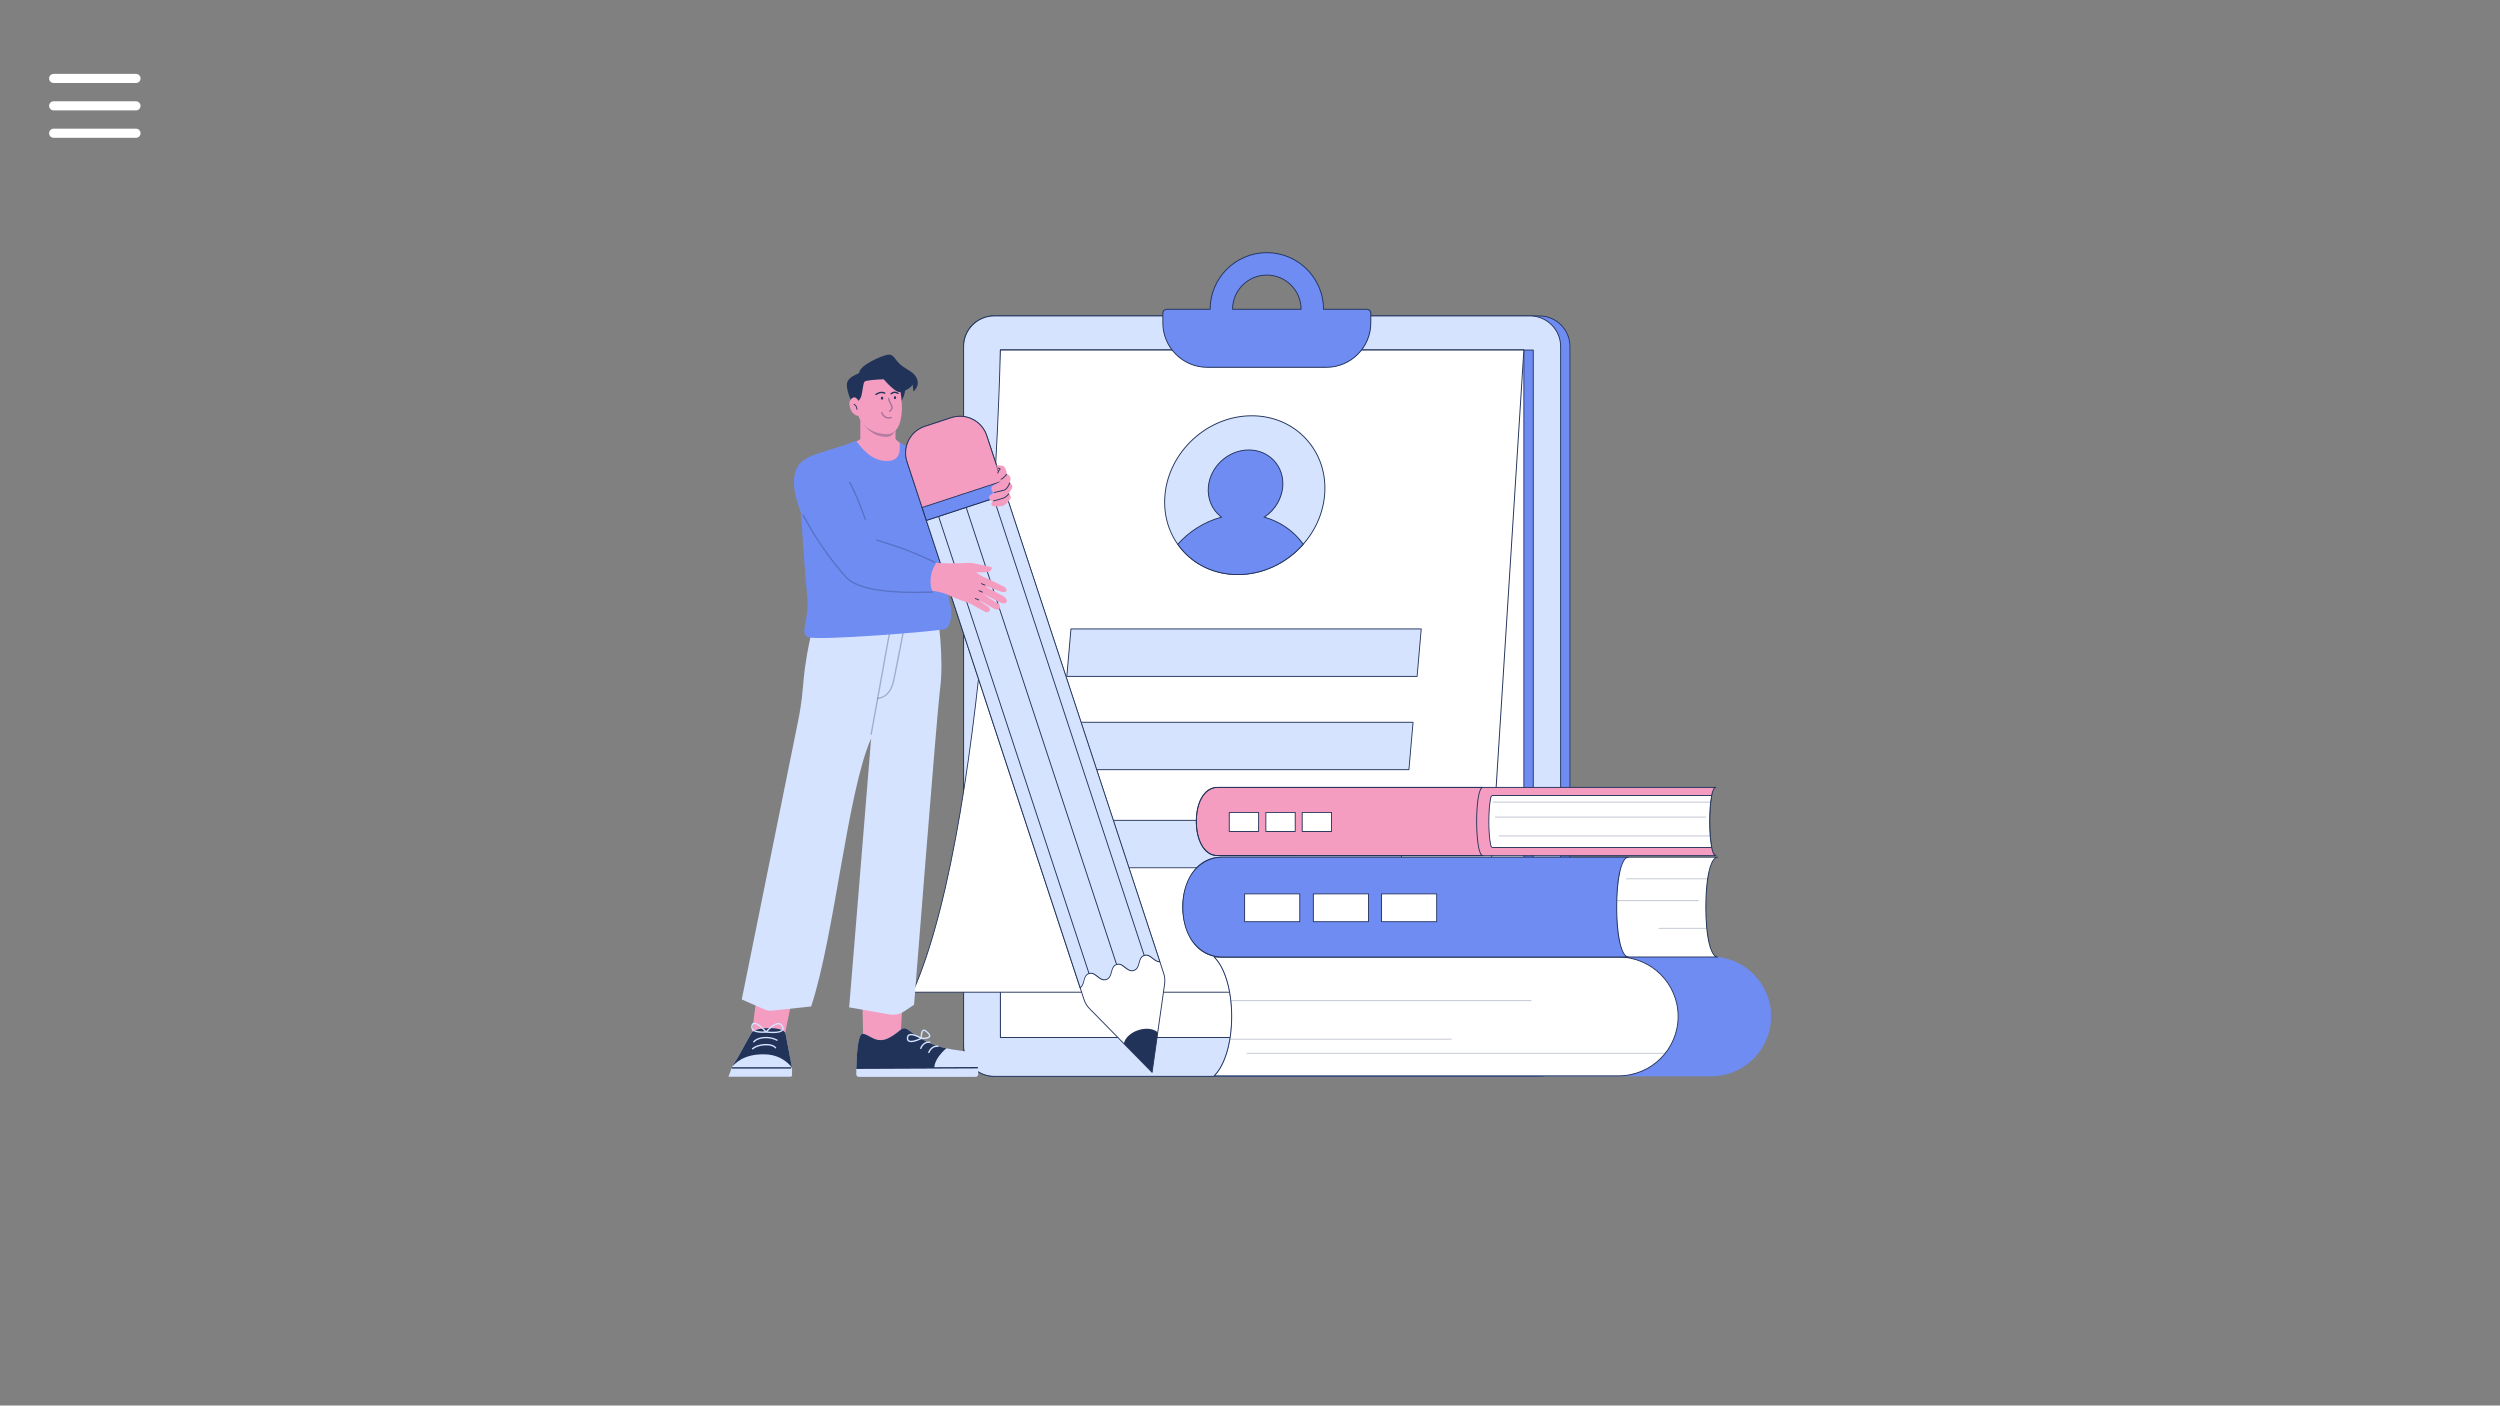 <svg xmlns="http://www.w3.org/2000/svg" xmlns:xlink="http://www.w3.org/1999/xlink" width="1366" zoomAndPan="magnify" viewBox="0 0 1024.5 576" height="768" preserveAspectRatio="xMidYMid meet" version="1.0"><rect x="0" y="0" width="1024.5" height="576" fill="#808080" stroke="none"/><defs><clipPath id="c1cce31ab5"><path d="M 20 30.215 L 57.441 30.215 L 57.441 56.453 L 20 56.453 Z M 20 30.215 " clip-rule="nonzero"/></clipPath><clipPath id="1c04a25e51"><path d="M 394 129 L 644 129 L 644 441.34 L 394 441.34 Z M 394 129 " clip-rule="nonzero"/></clipPath><clipPath id="bd96970eff"><path d="M 394 129 L 640 129 L 640 441.34 L 394 441.34 Z M 394 129 " clip-rule="nonzero"/></clipPath><clipPath id="06b5c57bef"><path d="M 476 103.254 L 562 103.254 L 562 151 L 476 151 Z M 476 103.254 " clip-rule="nonzero"/></clipPath><clipPath id="93e67e699c"><path d="M 350 421 L 401 421 L 401 441.34 L 350 441.34 Z M 350 421 " clip-rule="nonzero"/></clipPath><clipPath id="8356ee80fe"><path d="M 298.527 421 L 325 421 L 325 441.34 L 298.527 441.34 Z M 298.527 421 " clip-rule="nonzero"/></clipPath><clipPath id="c67c65f96f"><path d="M 405 190 L 415 190 L 415 208 L 405 208 Z M 405 190 " clip-rule="nonzero"/></clipPath><clipPath id="6c27d7e216"><path d="M 400.031 194.797 L 410.746 189.254 L 418.227 203.66 L 407.508 209.203 Z M 400.031 194.797 " clip-rule="nonzero"/></clipPath><clipPath id="92537973b6"><path d="M 406 202 L 414 202 L 414 206 L 406 206 Z M 406 202 " clip-rule="nonzero"/></clipPath><clipPath id="c5f7576128"><path d="M 400.031 194.797 L 410.746 189.254 L 418.227 203.66 L 407.508 209.203 Z M 400.031 194.797 " clip-rule="nonzero"/></clipPath><clipPath id="fd69ed6d33"><path d="M 407 197 L 414 197 L 414 203 L 407 203 Z M 407 197 " clip-rule="nonzero"/></clipPath><clipPath id="5cc2e81dab"><path d="M 400.031 194.797 L 410.746 189.254 L 418.227 203.66 L 407.508 209.203 Z M 400.031 194.797 " clip-rule="nonzero"/></clipPath><clipPath id="f075141f4d"><path d="M 410 194 L 413 194 L 413 197 L 410 197 Z M 410 194 " clip-rule="nonzero"/></clipPath><clipPath id="cda5c638b7"><path d="M 400.031 194.797 L 410.746 189.254 L 418.227 203.66 L 407.508 209.203 Z M 400.031 194.797 " clip-rule="nonzero"/></clipPath><clipPath id="d7f0a4ec77"><path d="M 408 191 L 411 191 L 411 195 L 408 195 Z M 408 191 " clip-rule="nonzero"/></clipPath><clipPath id="59ed1031c9"><path d="M 400.031 194.797 L 410.746 189.254 L 418.227 203.66 L 407.508 209.203 Z M 400.031 194.797 " clip-rule="nonzero"/></clipPath><clipPath id="37e1f54d5d"><path d="M 497 392 L 725.816 392 L 725.816 441.34 L 497 441.34 Z M 497 392 " clip-rule="nonzero"/></clipPath><clipPath id="3fbb7e05c5"><path d="M 497 391 L 688 391 L 688 441.34 L 497 441.34 Z M 497 391 " clip-rule="nonzero"/></clipPath></defs><g clip-path="url(#c1cce31ab5)"><path fill="#ffffff" d="M 22.02 30.277 C 21.77 30.273 21.527 30.316 21.293 30.41 C 21.062 30.504 20.855 30.637 20.68 30.812 C 20.5 30.988 20.363 31.195 20.266 31.426 C 20.168 31.656 20.121 31.895 20.121 32.148 C 20.121 32.398 20.168 32.637 20.266 32.867 C 20.363 33.102 20.5 33.305 20.68 33.48 C 20.855 33.656 21.062 33.789 21.293 33.883 C 21.527 33.977 21.77 34.023 22.02 34.02 L 55.699 34.02 C 55.949 34.023 56.191 33.977 56.422 33.883 C 56.656 33.789 56.863 33.656 57.039 33.48 C 57.219 33.305 57.355 33.102 57.453 32.867 C 57.551 32.637 57.598 32.398 57.598 32.148 C 57.598 31.895 57.551 31.656 57.453 31.426 C 57.355 31.195 57.219 30.988 57.039 30.812 C 56.863 30.637 56.656 30.504 56.422 30.41 C 56.191 30.316 55.949 30.273 55.699 30.277 Z M 22.02 41.504 C 21.77 41.5 21.527 41.543 21.293 41.637 C 21.062 41.73 20.855 41.867 20.68 42.043 C 20.5 42.219 20.363 42.422 20.266 42.652 C 20.168 42.883 20.121 43.125 20.121 43.375 C 20.121 43.625 20.168 43.863 20.266 44.098 C 20.363 44.328 20.5 44.531 20.68 44.707 C 20.855 44.883 21.062 45.016 21.293 45.109 C 21.527 45.203 21.77 45.25 22.02 45.246 L 55.699 45.246 C 55.949 45.25 56.191 45.203 56.422 45.109 C 56.656 45.016 56.863 44.883 57.039 44.707 C 57.219 44.531 57.355 44.328 57.453 44.098 C 57.551 43.863 57.598 43.625 57.598 43.375 C 57.598 43.125 57.551 42.883 57.453 42.652 C 57.355 42.422 57.219 42.219 57.039 42.043 C 56.863 41.867 56.656 41.73 56.422 41.637 C 56.191 41.543 55.949 41.5 55.699 41.504 Z M 22.02 52.73 C 21.77 52.727 21.527 52.77 21.293 52.863 C 21.062 52.957 20.855 53.094 20.68 53.27 C 20.5 53.445 20.363 53.648 20.266 53.879 C 20.168 54.109 20.121 54.352 20.121 54.602 C 20.121 54.852 20.168 55.094 20.266 55.324 C 20.363 55.555 20.5 55.758 20.68 55.934 C 20.855 56.109 21.062 56.242 21.293 56.336 C 21.527 56.43 21.77 56.477 22.02 56.473 L 55.699 56.473 C 55.949 56.477 56.191 56.43 56.422 56.336 C 56.656 56.242 56.863 56.109 57.039 55.934 C 57.219 55.758 57.355 55.555 57.453 55.324 C 57.551 55.094 57.598 54.852 57.598 54.602 C 57.598 54.352 57.551 54.109 57.453 53.879 C 57.355 53.648 57.219 53.445 57.039 53.27 C 56.863 53.094 56.656 52.957 56.422 52.863 C 56.191 52.77 55.949 52.727 55.699 52.73 Z M 22.02 52.73 " fill-opacity="1" fill-rule="nonzero"/></g><g clip-path="url(#1c04a25e51)"><path fill="#6f8cf3" d="M 407.441 129.465 C 400.938 129.465 395.586 134.402 394.961 140.727 C 394.918 141.137 394.902 141.562 394.902 141.984 L 394.902 428.539 C 394.902 435.457 400.512 441.059 407.441 441.059 L 630.836 441.059 C 630.836 441.059 630.883 441.059 630.883 441.059 C 637.781 441.027 643.363 435.43 643.363 428.539 L 643.363 142 C 643.363 135.098 637.781 129.512 630.883 129.48 L 627.047 129.48 C 627.047 129.48 627 129.465 627 129.465 Z M 407.441 129.465 " fill-opacity="1" fill-rule="nonzero"/><path fill="#22335a" d="M 627.105 441.258 L 407.441 441.258 C 400.422 441.258 394.703 435.551 394.703 428.539 L 394.703 141.984 C 394.703 141.605 394.703 141.215 394.766 140.715 C 395.402 134.219 400.832 129.312 407.367 129.285 C 407.383 129.285 407.41 129.27 407.426 129.27 L 630.867 129.27 C 637.859 129.312 643.543 135.02 643.543 142 L 643.543 428.523 C 643.543 435.504 637.859 441.211 630.867 441.242 L 627.105 441.242 Z M 407.504 129.648 C 407.504 129.648 407.473 129.664 407.441 129.664 C 401.059 129.664 395.781 134.43 395.16 140.758 C 395.113 141.242 395.098 141.637 395.098 142 L 395.098 428.555 C 395.098 435.352 400.648 440.895 407.457 440.895 L 630.898 440.895 C 637.676 440.848 643.195 435.32 643.195 428.539 L 643.195 142 C 643.195 135.234 637.676 129.691 630.898 129.664 L 407.504 129.664 Z M 407.504 129.648 " fill-opacity="1" fill-rule="nonzero"/></g><g clip-path="url(#bd96970eff)"><path fill="#d5e3ff" d="M 627 129.465 L 407.441 129.465 C 400.512 129.465 394.902 135.066 394.902 141.984 L 394.902 428.539 C 394.902 435.457 400.512 441.059 407.441 441.059 L 627 441.059 C 633.93 441.059 639.539 435.457 639.539 428.539 L 639.539 141.984 C 639.539 135.066 633.93 129.465 627 129.465 Z M 627 129.465 " fill-opacity="1" fill-rule="nonzero"/><path fill="#22335a" d="M 627 441.258 L 407.441 441.258 C 400.422 441.258 394.703 435.551 394.703 428.539 L 394.703 141.984 C 394.703 134.977 400.422 129.27 407.441 129.27 L 627 129.27 C 634.02 129.27 639.738 134.977 639.738 141.984 L 639.738 428.539 C 639.738 435.562 634.02 441.258 627 441.258 Z M 407.441 129.664 C 400.633 129.664 395.082 135.203 395.082 142 L 395.082 428.555 C 395.082 435.352 400.633 440.895 407.441 440.895 L 627 440.895 C 633.809 440.895 639.359 435.352 639.359 428.555 L 639.359 141.984 C 639.359 135.188 633.809 129.648 627 129.648 L 407.441 129.648 Z M 407.441 129.664 " fill-opacity="1" fill-rule="nonzero"/></g><path fill="#6f8cf3" d="M 624.484 143.453 L 409.957 143.453 L 409.957 425.148 L 628.32 425.148 L 628.32 143.469 L 624.484 143.469 Z M 624.484 143.453 " fill-opacity="1" fill-rule="nonzero"/><path fill="#22335a" d="M 624.484 425.344 L 409.957 425.344 C 409.852 425.344 409.777 425.254 409.777 425.164 L 409.777 143.453 C 409.777 143.348 409.867 143.273 409.957 143.273 L 628.336 143.273 C 628.441 143.285 628.516 143.379 628.516 143.469 L 628.516 425.148 C 628.516 425.254 628.426 425.332 628.336 425.332 L 624.484 425.332 Z M 410.156 424.98 L 628.137 424.98 L 628.137 143.648 L 624.469 143.648 C 624.469 143.648 410.156 143.637 410.156 143.637 Z M 410.156 424.98 " fill-opacity="1" fill-rule="nonzero"/><path fill="#ffffff" d="M 624.484 143.453 L 409.957 143.453 L 409.957 425.164 L 624.469 425.164 L 624.469 143.453 Z M 624.484 143.453 " fill-opacity="1" fill-rule="nonzero"/><path fill="#22335a" d="M 624.484 425.344 L 409.957 425.344 C 409.852 425.344 409.777 425.254 409.777 425.164 L 409.777 143.453 C 409.777 143.348 409.867 143.273 409.957 143.273 L 624.484 143.273 C 624.59 143.273 624.664 143.363 624.664 143.453 L 624.664 425.164 C 624.664 425.254 624.59 425.344 624.484 425.344 Z M 410.156 424.969 L 624.301 424.969 L 624.301 143.648 L 410.156 143.648 Z M 410.156 424.969 " fill-opacity="1" fill-rule="nonzero"/><path fill="#ffffff" d="M 624.484 143.453 L 611.02 355.77 C 610.809 359.055 610.336 362.172 609.594 365.125 C 602.906 392.223 574.945 405.652 537.844 406.543 C 536.523 406.574 535.203 406.59 533.871 406.59 L 374.008 406.59 C 405.926 335.227 409.957 143.453 409.957 143.453 Z M 624.484 143.453 " fill-opacity="1" fill-rule="nonzero"/><path fill="#22335a" d="M 533.902 406.785 L 374.008 406.785 C 374.008 406.785 373.887 406.754 373.855 406.695 C 373.824 406.633 373.809 406.574 373.855 406.512 C 390.324 369.684 399.223 300.105 403.773 248.242 C 408.715 192.031 409.762 143.922 409.777 143.438 C 409.777 143.332 409.867 143.258 409.957 143.258 L 624.484 143.258 C 624.484 143.258 624.59 143.273 624.621 143.316 C 624.652 143.363 624.68 143.406 624.68 143.453 L 611.215 355.77 C 611.004 359.039 610.52 362.203 609.789 365.156 C 606.547 378.324 598.281 388.637 585.227 395.812 C 572.914 402.594 556.977 406.258 537.859 406.711 C 536.449 406.77 535.145 406.785 533.914 406.785 Z M 374.297 406.406 L 533.902 406.406 C 535.129 406.406 536.434 406.406 537.859 406.363 C 556.902 405.906 572.777 402.258 585.047 395.508 C 597.996 388.379 606.199 378.145 609.41 365.094 C 610.141 362.156 610.609 359.023 610.82 355.77 L 624.273 143.648 L 410.141 143.648 C 410.066 146.98 408.926 193.836 404.137 248.285 C 399.586 300.047 390.719 369.441 374.297 406.406 Z M 374.297 406.406 " fill-opacity="1" fill-rule="nonzero"/><path fill="#d5e3ff" d="M 535.262 179.93 C 535.953 180.684 536.605 181.473 537.211 182.297 C 537.82 183.117 538.383 183.973 538.898 184.859 C 539.418 185.746 539.887 186.66 540.309 187.598 C 540.73 188.539 541.105 189.5 541.43 190.484 C 541.754 191.469 542.027 192.469 542.246 193.488 C 542.469 194.508 542.637 195.543 542.754 196.586 C 542.875 197.633 542.938 198.684 542.949 199.746 C 542.961 200.805 542.922 201.867 542.828 202.934 C 542.734 204 542.59 205.062 542.391 206.121 C 542.195 207.18 541.945 208.234 541.645 209.277 C 541.344 210.324 540.992 211.355 540.594 212.375 C 540.191 213.395 539.746 214.398 539.25 215.383 C 538.754 216.367 538.211 217.328 537.625 218.266 C 537.035 219.207 536.406 220.121 535.734 221.004 C 535.059 221.891 534.348 222.746 533.598 223.57 C 532.844 224.395 532.059 225.18 531.234 225.934 C 530.41 226.688 529.555 227.402 528.668 228.078 C 527.781 228.754 526.867 229.387 525.922 229.98 C 524.98 230.57 524.016 231.117 523.027 231.621 C 522.039 232.125 521.031 232.578 520.004 232.984 C 518.98 233.395 517.941 233.75 516.891 234.062 C 515.836 234.371 514.777 234.629 513.707 234.836 C 512.637 235.043 511.566 235.199 510.492 235.305 C 509.418 235.41 508.344 235.461 507.273 235.461 C 506.199 235.461 505.137 235.41 504.078 235.305 C 503.023 235.199 501.977 235.043 500.945 234.836 C 499.914 234.629 498.898 234.371 497.898 234.059 C 496.902 233.75 495.926 233.391 494.973 232.984 C 494.02 232.578 493.09 232.121 492.191 231.621 C 491.289 231.117 490.418 230.57 489.582 229.977 C 488.742 229.387 487.938 228.754 487.168 228.078 C 486.402 227.402 485.672 226.688 484.98 225.934 C 484.289 225.18 483.637 224.391 483.031 223.566 C 482.422 222.742 481.859 221.891 481.344 221.004 C 480.824 220.117 480.355 219.203 479.934 218.266 C 479.512 217.324 479.137 216.363 478.812 215.379 C 478.488 214.395 478.219 213.391 477.996 212.371 C 477.773 211.352 477.605 210.32 477.488 209.277 C 477.367 208.23 477.305 207.18 477.293 206.117 C 477.281 205.059 477.32 203.996 477.414 202.93 C 477.508 201.863 477.652 200.801 477.852 199.742 C 478.047 198.68 478.297 197.629 478.598 196.582 C 478.898 195.539 479.25 194.508 479.648 193.488 C 480.051 192.469 480.496 191.465 480.992 190.48 C 481.488 189.496 482.031 188.535 482.617 187.594 C 483.207 186.656 483.836 185.742 484.508 184.859 C 485.184 183.973 485.895 183.117 486.645 182.293 C 487.398 181.469 488.184 180.68 489.008 179.93 C 489.832 179.176 490.688 178.461 491.574 177.785 C 492.461 177.109 493.375 176.477 494.32 175.883 C 495.262 175.289 496.227 174.742 497.215 174.242 C 498.203 173.738 499.211 173.285 500.238 172.875 C 501.262 172.469 502.301 172.109 503.352 171.801 C 504.406 171.492 505.465 171.234 506.535 171.027 C 507.605 170.816 508.676 170.66 509.75 170.559 C 510.824 170.453 511.898 170.402 512.969 170.402 C 514.043 170.402 515.105 170.453 516.164 170.559 C 517.219 170.664 518.266 170.82 519.297 171.027 C 520.328 171.234 521.344 171.492 522.344 171.801 C 523.34 172.113 524.316 172.469 525.27 172.879 C 526.223 173.285 527.152 173.742 528.051 174.242 C 528.953 174.746 529.824 175.293 530.66 175.883 C 531.5 176.477 532.305 177.109 533.074 177.785 C 533.84 178.461 534.57 179.176 535.262 179.93 Z M 535.262 179.93 " fill-opacity="1" fill-rule="nonzero"/><path fill="#22335a" d="M 507.258 235.645 C 498.465 235.645 490.504 232.238 484.816 226.047 C 479.148 219.855 476.434 211.637 477.207 202.902 C 478.785 184.871 494.824 170.188 512.961 170.188 C 521.754 170.188 529.715 173.594 535.402 179.785 C 541.074 185.977 543.785 194.199 543.012 202.934 C 541.438 220.977 525.395 235.645 507.258 235.645 Z M 512.961 170.582 C 495.023 170.582 479.148 185.098 477.586 202.949 C 476.828 211.59 479.496 219.707 485.105 225.805 C 490.715 231.906 498.57 235.27 507.258 235.27 C 525.195 235.27 541.074 220.75 542.633 202.902 C 543.391 194.258 540.723 186.145 535.113 180.043 C 529.52 173.941 521.648 170.582 512.961 170.582 Z M 512.961 170.582 " fill-opacity="1" fill-rule="nonzero"/><path fill="#6f8cf3" d="M 518.086 211.941 C 522.238 209.199 525.184 204.672 525.637 199.543 C 526.363 191.168 520.148 184.387 511.73 184.387 C 503.316 184.387 495.902 191.168 495.176 199.543 C 494.719 204.656 496.887 209.184 500.559 211.941 C 493.629 213.785 487.379 217.738 482.633 223.051 C 487.957 230.621 496.828 235.465 507.258 235.465 C 517.691 235.465 527.41 230.605 534.051 223.051 C 530.246 217.738 524.695 213.785 518.086 211.941 Z M 518.086 211.941 " fill-opacity="1" fill-rule="nonzero"/><path fill="#22335a" d="M 507.258 235.645 C 497.102 235.645 488.078 231.09 482.484 223.141 L 482.391 223.02 L 482.5 222.914 C 487.289 217.555 493.387 213.742 500.148 211.848 C 496.492 208.957 494.566 204.371 494.992 199.527 C 495.734 191.078 503.242 184.207 511.746 184.207 C 515.871 184.207 519.602 185.812 522.27 188.703 C 524.938 191.609 526.199 195.453 525.848 199.555 C 525.426 204.402 522.711 208.973 518.555 211.863 C 524.969 213.758 530.398 217.57 534.234 222.93 L 534.324 223.051 L 534.219 223.156 C 527.23 231.105 517.402 235.645 507.258 235.645 Z M 482.879 223.051 C 488.41 230.816 497.281 235.27 507.258 235.27 C 517.238 235.27 526.91 230.801 533.809 223.02 C 529.941 217.691 524.484 213.922 518.023 212.105 L 517.629 212 L 517.98 211.773 C 522.227 208.973 525.016 204.387 525.453 199.527 C 525.805 195.531 524.574 191.773 521.984 188.961 C 519.391 186.145 515.75 184.586 511.746 184.586 C 503.438 184.586 496.098 191.305 495.371 199.555 C 494.945 204.414 496.934 208.988 500.68 211.773 L 500.996 212 L 500.617 212.105 C 493.824 213.938 487.699 217.707 482.879 223.051 Z M 482.879 223.051 " fill-opacity="1" fill-rule="nonzero"/><path fill="#d5e3ff" d="M 582.438 257.75 L 438.891 257.75 L 437.191 277.188 L 580.738 277.188 Z M 582.438 257.75 " fill-opacity="1" fill-rule="nonzero"/><path fill="#22335a" d="M 580.723 277.367 L 437.176 277.367 C 437.176 277.367 437.07 277.352 437.039 277.309 C 437.008 277.262 436.98 277.215 436.996 277.156 L 438.691 257.719 C 438.707 257.629 438.785 257.551 438.875 257.551 L 582.422 257.551 C 582.422 257.551 582.527 257.566 582.559 257.613 C 582.59 257.656 582.617 257.703 582.605 257.762 L 580.906 277.203 C 580.906 277.293 580.828 277.367 580.723 277.367 Z M 437.387 276.988 L 580.559 276.988 L 582.227 257.93 L 439.055 257.93 Z M 437.387 276.988 " fill-opacity="1" fill-rule="nonzero"/><path fill="#d5e3ff" d="M 579.086 295.988 L 435.539 295.988 L 433.84 315.426 L 577.387 315.426 Z M 579.086 295.988 " fill-opacity="1" fill-rule="nonzero"/><path fill="#22335a" d="M 577.371 315.605 L 433.824 315.605 C 433.824 315.605 433.719 315.605 433.688 315.547 C 433.66 315.484 433.629 315.457 433.645 315.395 L 435.34 295.957 C 435.355 295.867 435.434 295.793 435.523 295.793 L 579.07 295.793 C 579.07 295.793 579.176 295.805 579.207 295.852 C 579.238 295.898 579.27 295.941 579.254 296.004 L 577.555 315.441 C 577.555 315.531 577.48 315.605 577.371 315.605 Z M 434.039 315.23 L 577.207 315.23 L 578.875 296.168 L 435.707 296.168 Z M 434.039 315.23 " fill-opacity="1" fill-rule="nonzero"/><path fill="#d5e3ff" d="M 575.629 336.18 L 432.098 336.18 L 430.398 355.617 L 573.945 355.617 Z M 575.629 336.18 " fill-opacity="1" fill-rule="nonzero"/><path fill="#22335a" d="M 573.93 355.801 L 430.383 355.801 C 430.383 355.801 430.277 355.801 430.246 355.738 C 430.215 355.68 430.188 355.648 430.203 355.586 L 431.898 336.148 C 431.914 336.059 431.992 335.984 432.082 335.984 L 575.629 335.984 C 575.629 335.984 575.734 335.984 575.766 336.043 C 575.797 336.09 575.824 336.137 575.812 336.195 L 574.113 355.633 C 574.113 355.723 574.035 355.801 573.93 355.801 Z M 430.594 355.422 L 573.766 355.422 L 575.434 336.363 L 432.262 336.363 Z M 430.594 355.422 " fill-opacity="1" fill-rule="nonzero"/><path fill="#d5e3ff" d="M 609.609 365.125 C 602.922 392.223 574.961 405.652 537.859 406.543 C 550.988 402.957 566.379 396.688 573.719 372.359 C 592.035 378.477 603.148 375.645 609.609 365.125 Z M 609.609 365.125 " fill-opacity="1" fill-rule="nonzero"/><path fill="#22335a" d="M 537.859 406.742 C 537.766 406.742 537.691 406.664 537.676 406.574 C 537.66 406.484 537.723 406.391 537.812 406.363 C 552.219 402.426 566.531 395.566 573.551 372.316 C 573.551 372.27 573.598 372.227 573.641 372.211 C 573.688 372.18 573.75 372.18 573.793 372.211 C 591.488 378.129 602.816 375.859 609.441 365.051 C 609.504 364.941 609.684 364.93 609.762 365.051 C 609.789 365.094 609.82 365.156 609.805 365.215 C 606.562 378.387 598.297 388.695 585.242 395.871 C 572.914 402.637 556.977 406.301 537.859 406.77 Z M 573.855 372.602 C 567 395.082 553.355 402.273 539.391 406.316 C 557.75 405.711 573.113 402.078 585.047 395.508 C 597.629 388.59 605.727 378.734 609.125 366.215 C 602.348 376.297 591.094 378.324 573.855 372.602 Z M 573.855 372.602 " fill-opacity="1" fill-rule="nonzero"/><g clip-path="url(#06b5c57bef)"><path fill="#6f8cf3" d="M 560.133 126.742 L 542.391 126.742 C 542.391 113.934 531.988 103.547 519.164 103.547 C 506.336 103.547 495.934 113.934 495.934 126.742 L 478.191 126.742 C 477.297 126.742 476.555 127.469 476.555 128.375 L 476.555 132.328 C 476.555 142.379 484.711 150.539 494.797 150.539 L 543.543 150.539 C 553.613 150.539 561.785 142.395 561.785 132.328 L 561.785 128.375 C 561.754 127.469 561.027 126.742 560.133 126.742 Z M 519.148 112.723 C 526.91 112.723 533.188 119.004 533.188 126.742 L 505.105 126.742 C 505.105 118.988 511.383 112.723 519.148 112.723 Z M 519.148 112.723 " fill-opacity="1" fill-rule="nonzero"/><path fill="#22335a" d="M 543.516 150.719 L 494.766 150.719 C 484.605 150.719 476.344 142.469 476.344 132.328 L 476.344 128.375 C 476.344 127.375 477.16 126.559 478.16 126.559 L 495.719 126.559 C 495.828 113.738 506.289 103.352 519.148 103.352 C 532.004 103.352 542.469 113.738 542.574 126.543 L 560.133 126.543 C 561.133 126.543 561.953 127.359 561.953 128.359 L 561.953 132.312 C 561.953 142.453 553.672 150.719 543.516 150.719 Z M 478.16 126.922 C 477.375 126.922 476.723 127.574 476.723 128.359 L 476.723 132.312 C 476.723 142.242 484.816 150.328 494.766 150.328 L 543.516 150.328 C 553.461 150.328 561.559 142.242 561.559 132.312 L 561.559 128.359 C 561.559 127.574 560.906 126.922 560.117 126.922 L 542.375 126.922 C 542.27 126.922 542.195 126.832 542.195 126.742 C 542.195 114.055 531.852 103.73 519.148 103.73 C 506.441 103.73 496.098 114.055 496.098 126.742 C 496.098 126.848 496.008 126.922 495.918 126.922 C 495.918 126.922 478.16 126.922 478.16 126.922 Z M 533.188 126.922 L 505.105 126.922 C 505 126.922 504.926 126.832 504.926 126.742 C 504.926 118.914 511.309 112.539 519.148 112.539 C 526.984 112.539 533.371 118.914 533.371 126.742 C 533.371 126.848 533.277 126.922 533.172 126.922 Z M 505.289 126.543 L 532.992 126.543 C 532.883 119.004 526.715 112.902 519.148 112.902 C 511.582 112.902 505.41 119.02 505.305 126.543 Z M 505.289 126.543 " fill-opacity="1" fill-rule="nonzero"/></g><path fill="#f59dc0" d="M 368.836 428.449 L 353.781 428.449 L 353.035 391.285 L 370.977 391.285 Z M 368.836 428.449 " fill-opacity="1" fill-rule="nonzero"/><g clip-path="url(#93e67e699c)"><path fill="#d5e3ff" d="M 399.816 441.301 L 351.945 441.301 C 351.355 441.301 350.883 440.816 350.898 440.242 C 350.898 439.711 350.898 438.941 350.945 437.773 C 351.082 431.914 351.613 423.543 353.523 423.637 C 353.582 423.637 353.66 423.637 353.719 423.664 C 356.57 424 359.043 427.98 364.227 425.344 C 369.383 422.742 369.414 419.941 372.414 422.184 C 375.328 424.332 379.648 427.648 386.273 429.25 C 386.488 429.297 386.715 429.355 386.926 429.402 C 387.23 429.465 387.531 429.539 387.82 429.598 C 394.492 431.203 400.238 429.598 400.785 437.531 C 400.875 438.832 400.891 439.684 400.891 440.242 C 400.891 440.801 400.406 441.285 399.844 441.285 L 399.816 441.285 Z M 399.816 441.301 " fill-opacity="1" fill-rule="nonzero"/></g><path fill="#22335a" d="M 382.879 437.637 L 350.93 437.773 C 351.066 431.914 351.598 423.543 353.508 423.637 C 353.582 423.637 353.645 423.637 353.719 423.664 C 356.57 424 359.043 427.98 364.227 425.344 C 369.383 422.742 369.398 419.941 372.414 422.184 C 375.328 424.332 379.648 427.648 386.273 429.25 C 386.488 429.297 386.699 429.355 386.926 429.402 C 387.23 429.465 387.531 429.539 387.82 429.598 C 382.527 434.125 382.895 437.621 382.879 437.637 Z M 382.879 437.637 " fill-opacity="1" fill-rule="nonzero"/><path fill="#d5e3ff" d="M 380.648 431.566 C 380.648 431.566 380.59 431.566 380.559 431.566 C 380.406 431.523 380.332 431.355 380.375 431.203 C 380.375 431.176 381.406 428.176 384.379 428.465 C 384.531 428.465 384.652 428.617 384.637 428.766 C 384.637 428.918 384.484 429.055 384.332 429.023 C 381.801 428.797 380.938 431.355 380.922 431.387 C 380.875 431.508 380.77 431.582 380.648 431.582 Z M 380.648 431.566 " fill-opacity="1" fill-rule="nonzero"/><path fill="#d5e3ff" d="M 377.328 429.902 C 377.328 429.902 377.266 429.902 377.238 429.902 C 377.086 429.855 377.008 429.691 377.055 429.539 C 377.055 429.508 378.086 426.512 381.059 426.801 C 381.211 426.801 381.332 426.949 381.316 427.102 C 381.301 427.254 381.164 427.391 381.012 427.359 C 378.48 427.148 377.633 429.613 377.602 429.719 C 377.555 429.84 377.449 429.918 377.328 429.918 Z M 377.328 429.902 " fill-opacity="1" fill-rule="nonzero"/><path fill="#22335a" d="M 351.188 438.047 C 351.035 438.047 350.898 437.926 350.898 437.758 C 350.898 437.609 351.02 437.473 351.188 437.473 L 400.527 437.258 C 400.68 437.258 400.816 437.379 400.816 437.547 C 400.816 437.699 400.695 437.836 400.527 437.836 Z M 351.188 438.047 " fill-opacity="1" fill-rule="nonzero"/><path fill="#d5e3ff" d="M 378.191 425.816 C 377.902 425.816 377.66 425.816 377.539 425.816 C 377.402 425.816 377.281 425.695 377.266 425.543 C 377.238 425.043 377.176 422.547 378.207 422.016 C 378.617 421.805 379.086 421.91 379.617 422.332 C 380.922 423.348 381.438 424.164 381.195 424.816 C 380.875 425.695 379.191 425.828 378.191 425.828 Z M 377.844 425.238 C 378.98 425.285 380.48 425.102 380.68 424.59 C 380.738 424.422 380.738 423.891 379.285 422.758 C 379.043 422.574 378.707 422.379 378.48 422.5 C 377.996 422.758 377.828 424.18 377.844 425.238 Z M 377.844 425.238 " fill-opacity="1" fill-rule="nonzero"/><path fill="#d5e3ff" d="M 373.387 427.086 C 372.945 427.086 372.535 427.012 372.234 426.801 C 371.777 426.512 371.566 426.012 371.613 425.316 C 371.656 424.617 371.914 424.133 372.414 423.879 C 374.008 423.043 377.344 425.027 377.707 425.254 C 377.797 425.316 377.844 425.406 377.844 425.512 C 377.844 425.617 377.781 425.707 377.691 425.754 C 377.375 425.938 375.07 427.086 373.387 427.086 Z M 373.355 424.254 C 373.098 424.254 372.855 424.301 372.672 424.391 C 372.371 424.559 372.203 424.875 372.172 425.359 C 372.141 425.828 372.262 426.148 372.535 426.328 C 373.43 426.906 375.707 426.059 376.949 425.496 C 376.023 424.98 374.445 424.254 373.355 424.254 Z M 373.355 424.254 " fill-opacity="1" fill-rule="nonzero"/><path fill="#f59dc0" d="M 321.074 426.617 L 307.973 424.891 L 312.02 392.707 L 327.609 394.75 Z M 321.074 426.617 " fill-opacity="1" fill-rule="nonzero"/><g clip-path="url(#8356ee80fe)"><path fill="#d5e3ff" d="M 300.027 437.078 C 303.426 431.902 303.547 430.992 307.988 423.273 C 309.23 420.82 321.406 420.32 321.922 423.695 L 324.578 437.594 L 324.578 440.637 C 324.578 440.969 324.305 441.242 323.969 441.242 L 298.527 441.242 " fill-opacity="1" fill-rule="nonzero"/></g><path fill="#22335a" d="M 300.012 437.078 C 303.41 431.914 303.531 431.008 307.988 423.273 C 309.215 420.82 321.406 420.32 321.922 423.68 L 324.578 437.578 C 324.578 437.578 321.211 432.387 313.809 432.082 C 304.152 431.672 300.754 436.531 300.012 437.078 Z M 300.012 437.078 " fill-opacity="1" fill-rule="nonzero"/><path fill="#22335a" d="M 324.047 437.91 L 300.059 437.91 C 299.906 437.91 299.77 437.789 299.77 437.621 C 299.77 437.457 299.891 437.336 300.059 437.336 L 324.031 437.336 C 324.184 437.336 324.32 437.457 324.32 437.621 C 324.32 437.789 324.195 437.91 324.047 437.91 Z M 324.047 437.91 " fill-opacity="1" fill-rule="nonzero"/><path fill="#d5e3ff" d="M 308.398 430.07 C 308.32 430.07 308.23 430.039 308.184 429.961 C 308.078 429.84 308.094 429.66 308.215 429.57 C 309.914 428.117 312.977 427.617 315.113 427.875 C 316.523 428.039 317.57 428.523 318.055 429.223 C 318.148 429.344 318.117 429.523 317.996 429.613 C 317.875 429.707 317.691 429.676 317.602 429.555 C 317.207 428.992 316.297 428.602 315.055 428.449 C 313.039 428.207 310.172 428.66 308.594 430.008 C 308.535 430.055 308.473 430.07 308.398 430.07 Z M 308.398 430.07 " fill-opacity="1" fill-rule="nonzero"/><path fill="#d5e3ff" d="M 308.898 427.223 C 308.898 427.223 308.777 427.223 308.715 427.164 C 308.594 427.055 308.578 426.891 308.684 426.77 C 310.461 424.633 315.344 424.27 318.555 426.012 C 318.691 426.086 318.738 426.254 318.664 426.391 C 318.586 426.527 318.422 426.57 318.285 426.496 C 315.344 424.875 310.719 425.195 309.125 427.117 C 309.051 427.191 308.973 427.223 308.898 427.223 Z M 308.898 427.223 " fill-opacity="1" fill-rule="nonzero"/><path fill="#d5e3ff" d="M 312.43 423.273 C 311.066 423.273 309.156 423.09 308.293 422.121 C 307.852 421.637 307.715 421.031 307.883 420.305 C 308.035 419.637 308.352 419.23 308.852 419.109 C 310.598 418.684 313.809 422.305 314.16 422.711 C 314.234 422.789 314.25 422.91 314.203 423 C 314.16 423.09 314.082 423.164 313.977 423.18 C 313.918 423.211 313.281 423.273 312.43 423.273 Z M 309.188 419.652 C 309.188 419.652 309.051 419.652 309.004 419.652 C 308.898 419.684 308.594 419.758 308.441 420.426 C 308.32 420.969 308.414 421.395 308.715 421.727 C 309.578 422.68 312.008 422.742 313.371 422.668 C 312.129 421.32 310.219 419.637 309.188 419.637 Z M 309.188 419.652 " fill-opacity="1" fill-rule="nonzero"/><path fill="#d5e3ff" d="M 316.766 423.379 C 315.402 423.379 314.191 423.227 313.918 423.195 C 313.809 423.195 313.719 423.121 313.688 423.016 C 313.66 422.91 313.676 422.801 313.734 422.727 C 313.855 422.574 316.887 419.031 319.133 419.199 C 319.77 419.246 320.285 419.562 320.68 420.137 C 321.211 420.941 321.301 421.637 320.953 422.184 C 320.348 423.152 318.449 423.379 316.766 423.379 Z M 314.539 422.695 C 316.344 422.879 319.785 422.984 320.48 421.895 C 320.695 421.547 320.602 421.078 320.211 420.473 C 319.922 420.031 319.574 419.805 319.102 419.789 C 317.539 419.684 315.387 421.789 314.539 422.695 Z M 314.539 422.695 " fill-opacity="1" fill-rule="nonzero"/><path fill="#d5e3ff" d="M 334.219 251.738 L 384.168 251.738 C 384.168 251.738 387.031 269.391 385.184 282.801 C 384.105 290.66 374.582 411.723 374.582 411.723 L 370.73 414.34 C 368.883 415.598 366.609 416.082 364.395 415.703 L 347.988 412.812 C 347.988 412.812 354.84 329.457 356.996 302.543 C 347.23 324.645 342.121 382.852 332.414 412.449 L 316.344 414.16 C 315.355 414.266 314.34 414.113 313.43 413.719 L 303.969 409.586 C 310.02 379.629 320.848 326.023 326.973 295.914 C 330.504 278.547 327.367 280.637 334.219 251.738 Z M 334.219 251.738 " fill-opacity="1" fill-rule="nonzero"/><path fill="#22335a" d="M 359.664 286.449 C 359.512 286.449 359.391 286.316 359.391 286.164 C 359.391 286.012 359.496 285.875 359.68 285.891 C 359.875 285.891 364.426 285.953 365.957 278.852 C 367.004 273.992 370.051 258.004 370.082 257.84 C 370.109 257.688 370.262 257.582 370.414 257.613 C 370.566 257.641 370.672 257.793 370.641 257.945 C 370.609 258.113 367.562 274.098 366.5 278.957 C 364.941 286.316 360.027 286.449 359.68 286.449 Z M 359.664 286.449 " fill-opacity="0.3" fill-rule="nonzero"/><path fill="#22335a" d="M 356.996 301.195 L 356.949 301.195 C 356.797 301.164 356.691 301.016 356.723 300.863 L 364.668 256.961 C 364.699 256.809 364.848 256.703 365 256.734 C 365.152 256.766 365.258 256.914 365.227 257.066 L 357.281 300.969 C 357.238 301.09 357.133 301.195 356.996 301.195 Z M 356.996 301.195 " fill-opacity="0.3" fill-rule="nonzero"/><path fill="#22335a" d="M 367.957 166.008 C 369.777 164.723 371.809 160.211 370.656 156.852 C 369.504 153.504 370.656 156.82 370.656 156.805 C 370.504 156.836 370.367 156.867 370.23 156.91 C 367.578 157.82 367.168 162.527 367.973 166.008 Z M 367.957 166.008 " fill-opacity="1" fill-rule="nonzero"/><path fill="#f59dc0" d="M 352.566 171.961 L 366.973 171.961 L 366.973 180.738 C 366.973 181.812 364.832 182.07 364.152 182.07 L 356.238 182.07 C 353.781 182.07 352.566 181.164 352.566 180.223 Z M 352.566 171.961 " fill-opacity="1" fill-rule="nonzero"/><path fill="#22335a" d="M 352.645 171.961 L 366.973 171.961 L 366.973 175.258 C 366.973 177.332 365.305 179.121 363.227 179.059 C 359.754 178.938 356.266 177.895 352.645 171.961 Z M 352.645 171.961 " fill-opacity="0.3" fill-rule="nonzero"/><path fill="#f59dc0" d="M 363.832 177.895 L 363.273 177.895 C 357.48 177.711 354.418 174.836 352.902 172.609 C 352.492 172.004 352.203 171.461 352.008 171.02 C 351.719 170.383 351.598 169.977 351.598 169.977 C 351.598 169.977 347.441 156.215 353.961 154.352 C 365.773 150.07 367.078 155.215 367.078 155.215 C 369.156 156.367 372.809 177.016 363.832 177.895 Z M 363.832 177.895 " fill-opacity="1" fill-rule="nonzero"/><path fill="#22335a" d="M 374.312 160.41 L 373.992 157.578 C 373.66 158.5 371.203 160.422 369.441 160.242 C 368.184 162.543 362.137 155.43 362.137 155.43 C 362.137 155.43 357.965 155.551 355.508 155.988 C 354.855 156.109 354.402 156.262 354.266 156.426 C 353.613 157.258 353.477 161.211 352.766 162.875 C 352.051 164.543 349.641 165.844 349.641 165.844 C 349.641 165.844 347.125 161.527 347.031 157.895 C 346.941 154.262 351.703 153.477 352.113 152.719 C 352.371 149.586 361.301 145.754 363.789 145.359 C 366.258 144.969 366.609 147.312 369.035 149.434 C 371.461 151.551 374.84 152.371 375.855 155.473 C 376.887 158.562 374.312 160.41 374.312 160.41 Z M 374.312 160.41 " fill-opacity="1" fill-rule="nonzero"/><path fill="#22335a" d="M 365.152 161.605 C 365.062 161.605 364.984 161.559 364.926 161.5 C 364.832 161.379 364.848 161.195 364.984 161.105 C 366.062 160.301 367.047 160.258 368.168 160.969 C 368.305 161.059 368.336 161.227 368.262 161.363 C 368.168 161.5 368.004 161.527 367.867 161.453 C 366.941 160.879 366.215 160.906 365.336 161.574 C 365.273 161.574 365.211 161.605 365.152 161.605 Z M 365.152 161.605 " fill-opacity="1" fill-rule="nonzero"/><path fill="#22335a" d="M 358.965 161.938 C 358.875 161.938 358.785 161.891 358.738 161.816 C 358.648 161.695 358.676 161.512 358.812 161.422 C 361.074 159.832 362.68 160.848 362.742 160.879 C 362.879 160.969 362.906 161.137 362.816 161.27 C 362.727 161.406 362.559 161.438 362.422 161.363 C 362.363 161.332 361.059 160.531 359.133 161.891 C 359.086 161.922 359.027 161.938 358.965 161.938 Z M 358.965 161.938 " fill-opacity="1" fill-rule="nonzero"/><path fill="#22335a" d="M 366.773 163.559 C 367.031 163.559 367.23 163.301 367.23 162.969 C 367.23 162.633 367.031 162.375 366.773 162.375 C 366.516 162.375 366.32 162.633 366.32 162.969 C 366.32 163.301 366.531 163.559 366.773 163.559 Z M 366.773 163.559 " fill-opacity="1" fill-rule="nonzero"/><path fill="#22335a" d="M 361.469 163.785 C 361.742 163.785 361.953 163.496 361.953 163.164 C 361.953 162.832 361.742 162.543 361.469 162.543 C 361.195 162.543 360.98 162.832 360.98 163.164 C 360.98 163.496 361.195 163.785 361.469 163.785 Z M 361.469 163.785 " fill-opacity="1" fill-rule="nonzero"/><path fill="#22335a" d="M 364.562 168.824 C 364.562 168.824 364.395 168.797 364.348 168.719 C 364.242 168.598 364.273 168.418 364.395 168.324 C 365.637 167.312 365.32 166.707 364.742 165.633 C 364.41 164.996 364.016 164.285 363.91 163.332 C 363.91 163.18 364 163.027 364.152 163.012 C 364.316 163.012 364.453 163.102 364.469 163.254 C 364.574 164.102 364.926 164.77 365.242 165.359 C 365.82 166.434 366.363 167.449 364.758 168.766 C 364.684 168.809 364.621 168.824 364.562 168.824 Z M 364.562 168.824 " fill-opacity="0.4" fill-rule="nonzero"/><path fill="#22335a" d="M 364.211 171.594 C 363.816 171.594 363.41 171.504 363.016 171.34 C 362.105 170.93 361.363 170.098 361.074 169.16 C 361.027 169.008 361.117 168.855 361.254 168.809 C 361.406 168.766 361.559 168.855 361.605 168.992 C 361.848 169.777 362.469 170.477 363.242 170.824 C 363.863 171.098 364.531 171.109 365.09 170.824 C 365.227 170.762 365.41 170.824 365.469 170.961 C 365.531 171.098 365.469 171.277 365.336 171.34 C 365 171.488 364.605 171.582 364.211 171.582 Z M 364.211 171.594 " fill-opacity="0.4" fill-rule="nonzero"/><path fill="#f59dc0" d="M 352.566 166.008 C 352.566 166.008 350.746 160.137 348.23 164.359 C 347.836 165.102 348.109 169.855 351.809 170.492 C 353.188 167.855 352.566 166.008 352.566 166.008 Z M 352.566 166.008 " fill-opacity="1" fill-rule="nonzero"/><path fill="#22335a" d="M 351.172 167.949 C 351.082 167.949 350.988 167.871 350.988 167.781 L 350.988 167.707 C 350.855 166.797 350.809 166.465 349.867 165.797 C 349.777 165.738 349.762 165.617 349.824 165.539 C 349.883 165.449 350.004 165.434 350.082 165.496 C 351.156 166.25 351.219 166.723 351.355 167.66 L 351.355 167.734 C 351.383 167.84 351.309 167.934 351.203 167.949 C 351.188 167.949 351.172 167.949 351.172 167.949 Z M 351.172 167.949 " fill-opacity="1" fill-rule="nonzero"/><path fill="#6f8cf3" d="M 372.355 196.438 C 375.039 188.504 379.707 186.234 384.695 189.656 C 391.535 194.574 409.246 207.293 411.246 217.965 C 411.762 225.672 406.609 225.898 400.723 224.594 C 394.824 223.293 369.672 204.387 372.355 196.438 Z M 372.355 196.438 " fill-opacity="1" fill-rule="nonzero"/><path fill="#f59dc0" d="M 359.965 179.754 C 359.648 179.754 359.328 179.754 359.012 179.711 C 356.25 179.496 354.023 178.879 353.977 179.09 C 350.793 181.285 348.457 182.191 341.375 184.223 C 339.391 185.582 335.477 186.551 338.664 186.824 C 344.316 196.953 348.504 207.641 364.699 208.094 C 375.266 209.473 375.055 186.977 375.055 186.977 C 375.055 186.977 375.629 188.324 375.934 186.219 C 372.082 184.191 368.746 181.559 365.941 179.09 C 365.895 178.879 363.668 179.484 360.906 179.711 C 360.59 179.711 360.27 179.754 359.953 179.754 Z M 359.965 179.754 " fill-opacity="1" fill-rule="nonzero"/><path fill="#6f8cf3" d="M 346.168 182.418 C 347.395 181.922 350.383 180.816 350.809 180.664 C 350.84 180.664 350.867 180.664 350.898 180.695 C 350.93 180.723 350.945 180.754 350.977 180.801 C 353.113 183.66 356.918 188.719 363.059 188.914 C 369.035 189.109 368.836 184.539 368.699 181.891 C 368.699 181.723 368.699 181.57 368.699 181.422 C 368.699 181.359 368.762 181.328 368.82 181.359 L 368.852 181.359 C 370.293 182.285 372.082 183.387 374.781 184.828 C 375.844 185.234 376.539 185.508 377.07 185.703 C 378.602 186.281 378.801 186.355 382.164 187.977 C 386.578 192.684 386.957 208.199 387.305 222.719 C 387.547 232.59 387.773 242.004 389.262 247.227 C 390.582 251.875 389.594 256.703 387.367 257.777 C 384.273 258.73 334.312 262.715 331.113 261.094 C 329.109 260.23 329.488 258.262 330.094 255.055 C 330.551 252.617 331.156 249.453 330.945 245.5 C 329.988 236.57 329.32 226.562 328.699 217.191 C 328.078 207.82 327.504 199.086 326.715 192.73 C 326.41 190.336 330.445 187.688 332.535 186.809 C 334.066 186.176 341.484 183.766 346.184 182.418 Z M 346.168 182.418 " fill-opacity="1" fill-rule="nonzero"/><path fill="#22335a" d="M 386.289 231.242 C 386.121 231.242 386 231.105 386 230.938 C 386.047 229.758 386.094 228.621 386.152 227.516 C 386.699 214.816 387.062 206.43 382.816 195.09 C 382.758 194.938 382.816 194.773 382.984 194.727 C 383.137 194.668 383.301 194.727 383.348 194.895 C 387.625 206.34 387.258 214.785 386.715 227.547 C 386.668 228.652 386.621 229.789 386.562 230.969 C 386.562 231.137 386.441 231.242 386.289 231.242 Z M 386.289 231.242 " fill-opacity="0.3" fill-rule="nonzero"/><path fill="#22335a" d="M 400.301 211.652 C 400.301 211.652 400.238 211.652 400.207 211.637 C 400.059 211.59 399.98 211.426 400.027 211.273 C 400.465 210.031 401.77 207.324 403.637 206.051 C 403.773 205.961 403.938 205.988 404.031 206.125 C 404.121 206.262 404.09 206.43 403.953 206.52 C 402.211 207.715 400.98 210.273 400.574 211.457 C 400.527 211.59 400.422 211.652 400.301 211.652 Z M 400.301 211.652 " fill-opacity="0.3" fill-rule="nonzero"/><path fill="#ffffff" d="M 371.703 189.23 L 444.242 409.676 C 444.684 411.023 445.441 412.266 446.441 413.297 L 460.512 427.633 L 472.113 439.438 L 474.43 423.059 L 477.25 403.168 C 477.465 401.746 477.328 400.309 476.871 398.945 L 404.363 178.527 C 402.379 172.488 395.887 169.188 389.883 171.172 L 379.012 174.746 C 372.992 176.699 369.715 183.207 371.703 189.23 Z M 371.703 189.23 " fill-opacity="1" fill-rule="nonzero"/><path fill="#22335a" d="M 472.125 439.637 C 472.125 439.637 472.02 439.637 471.992 439.574 L 446.32 413.418 C 445.305 412.371 444.531 411.102 444.074 409.723 L 371.535 189.293 C 370.566 186.324 370.793 183.16 372.188 180.375 C 373.582 177.59 375.98 175.516 378.934 174.547 L 389.809 170.977 C 395.902 168.977 402.512 172.336 404.531 178.453 L 477.07 398.898 C 477.523 400.293 477.66 401.773 477.449 403.199 L 472.309 439.469 C 472.293 439.547 472.246 439.605 472.188 439.621 C 472.172 439.621 472.156 439.621 472.125 439.621 Z M 393.414 170.777 C 392.262 170.777 391.082 170.961 389.93 171.34 L 379.055 174.91 C 376.207 175.848 373.887 177.848 372.52 180.543 C 371.172 183.238 370.945 186.309 371.883 189.172 L 444.426 409.617 C 444.863 410.934 445.605 412.16 446.578 413.16 L 471.992 439.047 L 477.086 403.152 C 477.281 401.789 477.16 400.352 476.723 399.02 L 404.18 178.59 C 402.605 173.82 398.16 170.777 393.414 170.777 Z M 393.414 170.777 " fill-opacity="1" fill-rule="nonzero"/><path fill="#f59dc0" d="M 371.703 189.23 L 379.602 213.258 L 412.25 202.555 L 404.363 178.527 C 402.379 172.488 395.902 169.188 389.883 171.172 L 379.012 174.746 C 372.977 176.711 369.715 183.191 371.703 189.23 Z M 371.703 189.23 " fill-opacity="1" fill-rule="nonzero"/><path fill="#22335a" d="M 379.617 213.453 C 379.617 213.453 379.559 213.453 379.527 213.438 C 379.48 213.422 379.449 213.379 379.438 213.332 L 371.535 189.309 C 370.551 186.34 370.793 183.16 372.188 180.391 C 373.582 177.605 375.98 175.547 378.949 174.562 L 389.824 170.988 C 395.934 168.992 402.527 172.352 404.547 178.469 L 412.445 202.492 C 412.477 202.598 412.43 202.707 412.324 202.734 L 379.68 213.438 C 379.68 213.438 379.633 213.438 379.617 213.438 Z M 393.414 170.777 C 392.262 170.777 391.082 170.961 389.93 171.34 L 379.055 174.91 C 376.191 175.848 373.871 177.848 372.52 180.543 C 371.172 183.238 370.945 186.297 371.883 189.172 L 379.723 213.016 L 412.004 202.418 L 404.18 178.59 C 402.605 173.82 398.16 170.777 393.414 170.777 Z M 393.414 170.777 " fill-opacity="1" fill-rule="nonzero"/><path fill="#d5e3ff" d="M 379.617 213.258 L 442.664 404.832 C 443.605 404.211 443.91 403.105 444.195 402.004 C 444.547 400.672 444.895 399.414 446.273 398.961 C 447.668 398.504 448.668 399.309 449.762 400.172 C 450.824 401.004 451.914 401.867 453.355 401.398 C 454.797 400.926 455.16 399.578 455.508 398.277 C 455.855 396.945 456.207 395.691 457.602 395.234 C 458.996 394.781 459.996 395.582 461.09 396.445 C 462.148 397.277 463.242 398.141 464.684 397.672 C 466.121 397.203 466.484 395.855 466.836 394.555 C 467.184 393.223 467.531 391.965 468.926 391.512 C 470.324 391.059 471.324 391.859 472.414 392.723 C 473.293 393.418 474.188 394.145 475.324 394.086 L 412.277 202.539 L 379.633 213.258 Z M 379.617 213.258 " fill-opacity="1" fill-rule="nonzero"/><path fill="#22335a" d="M 442.664 405.016 C 442.664 405.016 442.621 405.016 442.605 405.016 C 442.543 405.016 442.5 404.953 442.484 404.895 L 379.438 213.332 C 379.438 213.332 379.438 213.227 379.438 213.18 C 379.438 213.137 379.496 213.105 379.543 213.09 L 412.188 202.387 C 412.293 202.355 412.398 202.402 412.43 202.508 L 475.477 394.086 C 475.477 394.086 475.492 394.207 475.449 394.25 C 475.418 394.297 475.355 394.328 475.297 394.328 C 474.113 394.387 473.172 393.645 472.262 392.918 C 471.172 392.055 470.23 391.316 468.941 391.738 C 467.637 392.164 467.32 393.375 466.973 394.645 C 466.637 395.934 466.242 397.387 464.695 397.883 C 463.148 398.383 461.969 397.445 460.922 396.629 C 459.844 395.766 458.918 395.023 457.617 395.449 C 456.312 395.871 455.992 397.082 455.645 398.355 C 455.281 399.715 454.902 401.094 453.371 401.594 C 451.824 402.109 450.703 401.199 449.594 400.336 C 448.504 399.473 447.578 398.73 446.273 399.156 C 444.969 399.578 444.668 400.73 444.316 402.062 C 444.047 403.121 443.727 404.32 442.695 405 C 442.695 405.031 442.664 405.031 442.637 405.031 Z M 379.844 213.379 L 442.758 404.516 C 443.5 403.895 443.773 402.863 444.016 401.957 C 444.363 400.641 444.727 399.277 446.215 398.777 C 447.699 398.293 448.762 399.125 449.883 400.02 C 450.961 400.867 451.961 401.652 453.309 401.215 C 454.645 400.777 454.977 399.551 455.324 398.262 C 455.691 396.914 456.039 395.555 457.555 395.07 C 459.043 394.57 460.148 395.461 461.211 396.309 C 462.27 397.156 463.273 397.945 464.621 397.508 C 465.984 397.066 466.32 395.766 466.652 394.523 C 467 393.207 467.367 391.844 468.867 391.344 C 470.352 390.859 471.414 391.691 472.52 392.586 C 473.309 393.223 474.113 393.859 475.055 393.918 L 412.156 202.781 Z M 379.844 213.379 " fill-opacity="1" fill-rule="nonzero"/><path fill="#22335a" d="M 460.543 427.633 L 472.141 439.441 L 474.461 423.059 C 470.488 419.652 461.727 422.531 460.543 427.633 Z M 460.543 427.633 " fill-opacity="1" fill-rule="nonzero"/><path fill="#22335a" d="M 407.059 204.242 L 407.418 204.125 L 469.074 391.461 L 468.715 391.582 Z M 407.059 204.242 " fill-opacity="1" fill-rule="nonzero"/><path fill="#22335a" d="M 395.742 207.961 L 396.102 207.844 L 457.762 395.18 L 457.398 395.301 Z M 395.742 207.961 " fill-opacity="1" fill-rule="nonzero"/><path fill="#22335a" d="M 384.441 211.664 L 384.801 211.547 L 446.461 398.883 L 446.098 399.004 Z M 384.441 211.664 " fill-opacity="1" fill-rule="nonzero"/><path fill="#6f8cf3" d="M 377.875 207.957 L 410.52 197.254 L 412.262 202.555 L 379.617 213.258 Z M 377.875 207.957 " fill-opacity="1" fill-rule="nonzero"/><path fill="#22335a" d="M 379.496 213.5 L 377.633 207.852 L 377.812 207.793 L 410.641 197.027 L 412.508 202.676 L 412.324 202.734 Z M 378.117 208.078 L 379.738 213.016 L 412.02 202.418 L 410.398 197.48 Z M 378.117 208.078 " fill-opacity="1" fill-rule="nonzero"/><g clip-path="url(#c67c65f96f)"><g clip-path="url(#6c27d7e216)"><path fill="#f59dc0" d="M 409.051 192.941 L 409.656 192.457 C 409.656 192.457 407.109 195.227 408.777 196.68 C 408.941 196.816 409.156 196.863 409.352 196.77 L 410.367 196.332 C 410.367 196.332 409.945 197.438 409.594 197.574 C 409.246 197.711 407.504 198.664 407.504 198.664 C 405.121 199.691 406.82 201.949 407.152 201.844 L 407.441 201.797 L 405.91 202.84 C 404.895 203.355 405.09 205.535 407.109 205.25 C 405.273 206.672 406.699 207.672 407.836 207.535 C 407.836 207.535 410.719 207.625 411.461 207.109 C 412.203 206.594 414.25 204.75 414.234 203.809 C 414.219 202.855 413.387 202.312 413.387 202.312 C 413.977 201.359 414.566 200.539 414.824 199.691 C 415.055 198.965 414.16 197.859 413.781 197.816 L 414.129 196.27 C 414.281 195.621 413.414 194.32 412.477 194.273 C 412.477 194.273 412.598 193 412.004 192.016 C 411.414 191.047 411.098 191.004 410.898 190.914 C 410.719 190.82 408.277 190.52 408.262 190.609 C 408.262 190.699 409.051 192.941 409.051 192.941 Z M 409.051 192.941 " fill-opacity="1" fill-rule="nonzero"/></g></g><g clip-path="url(#92537973b6)"><g clip-path="url(#c5f7576128)"><path fill="#22335a" d="M 407.125 205.461 C 407.031 205.461 406.957 205.398 406.941 205.324 C 406.91 205.219 406.973 205.113 407.078 205.098 C 407.109 205.098 409.777 204.402 411.051 203.977 C 412.262 203.566 413.25 202.266 413.266 202.25 C 413.324 202.16 413.445 202.145 413.539 202.207 C 413.629 202.266 413.645 202.387 413.582 202.465 C 413.539 202.523 412.508 203.887 411.188 204.324 C 409.867 204.766 407.215 205.445 407.199 205.461 C 407.152 205.461 407.137 205.461 407.125 205.461 Z M 407.125 205.461 " fill-opacity="1" fill-rule="nonzero"/></g></g><g clip-path="url(#fd69ed6d33)"><g clip-path="url(#5cc2e81dab)"><path fill="#22335a" d="M 407.457 202.008 C 407.367 202.008 407.289 201.949 407.273 201.855 C 407.246 201.75 407.32 201.66 407.41 201.629 L 411.383 200.707 C 412.766 200.254 413.613 197.801 413.629 197.785 C 413.66 197.68 413.766 197.633 413.871 197.664 C 413.977 197.695 414.023 197.801 413.992 197.906 C 413.961 198.012 413.066 200.555 411.488 201.07 L 407.504 201.992 C 407.504 201.992 407.473 202.008 407.457 202.008 Z M 407.457 202.008 " fill-opacity="1" fill-rule="nonzero"/></g></g><g clip-path="url(#f075141f4d)"><g clip-path="url(#cda5c638b7)"><path fill="#22335a" d="M 410.383 196.527 C 410.309 196.527 410.246 196.484 410.215 196.422 C 410.172 196.332 410.215 196.211 410.309 196.164 C 411.367 195.664 412.355 194.227 412.355 194.211 C 412.414 194.121 412.535 194.105 412.613 194.168 C 412.703 194.227 412.719 194.348 412.656 194.426 C 412.613 194.484 411.613 195.969 410.461 196.512 C 410.461 196.512 410.414 196.512 410.383 196.512 Z M 410.383 196.527 " fill-opacity="1" fill-rule="nonzero"/></g></g><g clip-path="url(#d7f0a4ec77)"><g clip-path="url(#59ed1031c9)"><path fill="#22335a" d="M 408.883 194.016 C 408.883 194.016 408.836 194.016 408.805 194.016 C 408.715 193.984 408.656 193.863 408.699 193.773 L 408.777 193.594 C 408.941 193.152 409.141 192.609 409.551 192.32 C 409.625 192.273 409.641 192.246 409.641 192.246 C 409.594 192.184 409.262 192.047 408.941 191.988 C 408.836 191.988 408.777 191.867 408.793 191.762 C 408.805 191.652 408.914 191.594 409.02 191.609 C 409.293 191.668 409.945 191.836 410.02 192.184 C 410.035 192.289 410.02 192.473 409.777 192.621 C 409.473 192.836 409.293 193.32 409.141 193.715 L 409.062 193.91 C 409.062 193.91 408.957 194.031 408.883 194.031 Z M 408.883 194.016 " fill-opacity="1" fill-rule="nonzero"/></g></g><path fill="#6f8cf3" d="M 325.836 202.086 C 322.727 186.129 335.75 185.492 340.727 188.93 C 347.547 193.879 359.301 216.512 361.254 227.199 C 361.742 234.906 358.707 241.02 350.867 237.586 C 343 234.117 328.93 218.039 325.836 202.086 Z M 325.836 202.086 " fill-opacity="1" fill-rule="nonzero"/><path fill="#f59dc0" d="M 375.918 236.707 L 381.105 230.41 C 386.473 231.016 392.355 230.906 397.117 230.652 C 398.723 230.574 405.305 232.18 406.352 232.438 C 406.441 232.453 406.5 232.543 406.488 232.633 C 406.457 233.074 406.199 234.301 404.363 234.465 C 402.133 234.664 400.012 234.422 400.012 234.422 C 401.164 235.434 402.469 236.238 403.879 236.797 C 404.348 236.977 404.82 237.176 405.289 237.402 L 410.809 240.113 C 412.871 240.793 413.281 243.094 410.641 242.578 L 404.395 240.34 C 404.242 240.309 404.152 240.52 404.305 240.598 L 411.098 244.273 C 413.582 245.758 412.824 248.363 409.699 246.805 L 402.879 243.398 L 408.883 247.332 C 410.793 248.59 409.746 250.723 407.273 249.406 L 399.98 245.273 C 402.695 246.953 402.059 246.832 405 248.648 C 406.789 250.117 404.668 251.449 403.637 250.68 L 397.191 247.168 C 397.191 247.168 391.461 245.336 388.426 243.73 C 384.348 241.93 380.043 242.141 375.723 240.988 Z M 375.918 236.707 " fill-opacity="1" fill-rule="nonzero"/><path fill="#22335a" d="M 401.09 246.047 C 401.09 246.047 401.043 246.047 401.012 246.031 L 399.617 245.426 C 399.527 245.379 399.48 245.273 399.527 245.184 C 399.57 245.094 399.68 245.047 399.77 245.094 L 401.164 245.699 C 401.254 245.742 401.301 245.848 401.254 245.941 C 401.227 246 401.164 246.047 401.09 246.047 Z M 402.59 242.836 C 402.59 242.836 402.543 242.836 402.512 242.82 L 401.117 242.215 C 401.027 242.172 400.98 242.066 401.027 241.973 C 401.074 241.883 401.18 241.836 401.27 241.883 L 402.664 242.488 C 402.758 242.535 402.801 242.641 402.758 242.73 C 402.727 242.793 402.664 242.836 402.59 242.836 Z M 402.59 242.836 " fill-opacity="1" fill-rule="nonzero"/><path fill="#22335a" d="M 403.59 239.961 C 403.59 239.961 403.543 239.961 403.516 239.945 L 402.121 239.34 C 402.027 239.293 401.984 239.188 402.027 239.098 C 402.074 239.008 402.18 238.961 402.27 239.008 L 403.668 239.613 C 403.758 239.656 403.801 239.766 403.758 239.855 C 403.727 239.914 403.668 239.961 403.59 239.961 Z M 403.59 239.961 " fill-opacity="1" fill-rule="nonzero"/><path fill="#6f8cf3" d="M 383.668 230.5 C 383.668 230.5 383.742 230.574 383.711 230.621 C 380.074 236.008 381.406 241.672 382.332 242.504 C 382.363 242.535 382.363 242.594 382.332 242.594 C 380.27 242.762 355.871 244.578 349.809 236.781 C 344.289 229.695 347.305 225.941 352.672 222.098 C 354.297 220.934 356.266 220.34 358.254 220.555 C 369.641 221.719 373.688 228.348 383.68 230.5 Z M 383.668 230.5 " fill-opacity="1" fill-rule="nonzero"/><path fill="#22335a" d="M 383.031 230.695 C 383.031 230.695 382.953 230.68 382.906 230.664 C 374.234 226.578 369.141 224.625 359.207 221.598 C 359.059 221.551 358.98 221.387 359.027 221.25 C 359.07 221.098 359.238 221.023 359.375 221.066 C 369.32 224.094 374.434 226.047 383.152 230.152 C 383.285 230.211 383.348 230.395 383.285 230.531 C 383.242 230.637 383.137 230.695 383.031 230.695 Z M 383.031 230.695 " fill-opacity="0.3" fill-rule="nonzero"/><path fill="#22335a" d="M 375.508 243.051 C 360.27 243.051 350.84 241.051 346.73 236.977 C 342.059 231.754 335.219 223.141 329.125 211.668 L 328.867 211.184 C 328.793 211.047 328.836 210.879 328.973 210.805 C 329.109 210.727 329.293 210.773 329.352 210.91 L 329.609 211.395 C 335.676 222.824 342.484 231.406 347.125 236.586 C 351.672 241.098 363.137 242.988 382.18 242.367 C 382.332 242.367 382.469 242.488 382.469 242.641 C 382.469 242.793 382.348 242.93 382.195 242.93 C 379.859 243.004 377.633 243.051 375.508 243.051 Z M 375.508 243.051 " fill-opacity="0.3" fill-rule="nonzero"/><path fill="#22335a" d="M 354.613 213.121 C 354.492 213.121 354.387 213.043 354.34 212.938 C 352.656 208.172 350.566 202.645 347.941 197.785 C 347.867 197.648 347.91 197.48 348.062 197.406 C 348.199 197.332 348.367 197.406 348.441 197.527 C 351.082 202.418 353.172 207.973 354.871 212.758 C 354.918 212.91 354.84 213.059 354.703 213.121 C 354.676 213.121 354.645 213.121 354.613 213.121 Z M 354.613 213.121 " fill-opacity="0.3" fill-rule="nonzero"/><g clip-path="url(#37e1f54d5d)"><path fill="#6f8cf3" d="M 497.418 392.117 C 497.418 392.117 497.418 392.164 497.418 392.176 C 497.418 392.238 497.418 392.285 497.465 392.328 C 501.859 396.645 504.574 405.938 504.574 416.551 C 504.574 418.578 504.469 420.547 504.289 422.453 C 503.484 430.523 501.012 437.258 497.465 440.758 C 497.434 440.785 497.418 440.832 497.418 440.863 C 497.418 440.895 497.418 440.922 497.418 440.953 C 497.449 441.027 497.523 441.074 497.602 441.074 L 701.223 441.074 C 714.766 441.074 725.801 430.07 725.801 416.535 C 725.801 403 714.777 392.012 701.223 392.012 L 497.602 392.012 C 497.523 392.012 497.449 392.055 497.418 392.133 C 497.418 392.133 497.418 392.117 497.418 392.117 Z M 497.418 392.117 " fill-opacity="1" fill-rule="nonzero"/></g><path fill="#ffffff" d="M 497.586 392.176 L 663.316 392.176 C 676.781 392.176 687.715 403.078 687.715 416.535 C 687.715 429.992 676.797 440.879 663.316 440.879 L 497.586 440.879 C 507.152 431.461 507.152 401.609 497.586 392.176 Z M 497.586 392.176 " fill-opacity="1" fill-rule="nonzero"/><g clip-path="url(#3fbb7e05c5)"><path fill="#22335a" d="M 663.316 441.074 L 497.586 441.074 C 497.508 441.074 497.434 441.027 497.402 440.953 C 497.371 440.879 497.402 440.801 497.449 440.742 C 501.832 436.426 504.559 427.148 504.559 416.535 C 504.559 405.922 501.832 396.645 497.449 392.328 C 497.418 392.297 497.387 392.238 497.387 392.191 C 497.387 392.086 497.48 391.996 497.57 391.996 L 663.301 391.996 C 676.855 391.996 687.879 403 687.879 416.535 C 687.895 430.07 676.871 441.074 663.316 441.074 Z M 498.039 440.695 L 663.316 440.695 C 676.66 440.695 687.516 429.855 687.516 416.535 C 687.516 403.215 676.66 392.375 663.316 392.375 L 498.023 392.375 C 502.301 396.887 504.938 406.074 504.938 416.535 C 504.938 426.996 502.316 436.184 498.039 440.695 Z M 498.039 440.695 " fill-opacity="1" fill-rule="nonzero"/></g><path fill="#22335a" d="M 594.781 426.027 L 504.258 426.027 C 504.152 426.027 504.074 425.938 504.074 425.844 C 504.074 425.754 504.164 425.664 504.258 425.664 L 594.781 425.664 C 594.887 425.664 594.961 425.754 594.961 425.844 C 594.961 425.938 594.887 426.027 594.781 426.027 Z M 594.781 426.027 " fill-opacity="0.3" fill-rule="nonzero"/><path fill="#22335a" d="M 682.438 431.824 L 510.988 431.824 C 510.883 431.824 510.809 431.734 510.809 431.645 C 510.809 431.551 510.898 431.461 510.988 431.461 L 682.438 431.461 C 682.543 431.461 682.617 431.551 682.617 431.645 C 682.617 431.734 682.527 431.824 682.438 431.824 Z M 682.438 431.824 " fill-opacity="0.3" fill-rule="nonzero"/><path fill="#22335a" d="M 627.426 410.254 L 504.605 410.254 C 504.5 410.254 504.422 410.16 504.422 410.07 C 504.422 409.98 504.516 409.891 504.605 409.891 L 627.426 409.891 C 627.531 409.891 627.609 409.98 627.609 410.07 C 627.609 410.16 627.531 410.254 627.426 410.254 Z M 627.426 410.254 " fill-opacity="0.3" fill-rule="nonzero"/><path fill="#ffffff" d="M 500.859 351.273 C 491.082 351.273 485.742 359.719 484.848 368.941 C 483.773 380.008 489.109 392.191 500.859 392.191 L 703.863 392.191 C 697.449 392.191 697.449 351.273 703.863 351.273 Z M 500.859 351.273 " fill-opacity="1" fill-rule="nonzero"/><path fill="#22335a" d="M 703.863 392.375 L 500.859 392.375 C 496.57 392.375 492.793 390.723 489.941 387.59 C 485.984 383.246 483.969 376.086 484.652 368.926 C 485.121 364.082 486.805 359.676 489.367 356.527 C 492.277 352.969 496.25 351.078 500.859 351.078 L 703.879 351.078 C 703.984 351.078 704.059 351.168 704.059 351.258 C 704.059 351.348 703.969 351.441 703.879 351.441 C 701.191 351.441 699.254 359.961 699.254 371.711 C 699.254 383.457 701.191 391.98 703.879 391.98 C 703.984 391.98 704.059 392.07 704.059 392.164 C 704.059 392.254 703.969 392.375 703.863 392.375 Z M 500.859 351.453 C 494.34 351.453 486.289 356.043 485.031 368.953 C 484.348 376.023 486.336 383.062 490.215 387.332 C 492.992 390.375 496.676 391.996 500.859 391.996 L 702.832 391.996 C 700.723 390.438 698.859 384.004 698.859 371.727 C 698.859 359.449 700.723 353.016 702.832 351.453 Z M 500.859 351.453 " fill-opacity="1" fill-rule="nonzero"/><path fill="#6f8cf3" d="M 667.336 392.176 L 500.859 392.176 C 479.328 392.176 479.328 351.258 500.859 351.258 L 667.336 351.258 C 660.906 351.273 660.906 392.176 667.336 392.176 Z M 667.336 392.176 " fill-opacity="1" fill-rule="nonzero"/><path fill="#22335a" d="M 667.336 392.375 L 500.859 392.375 C 495.812 392.375 491.566 390.133 488.594 385.895 C 485.969 382.156 484.516 377.113 484.516 371.727 C 484.516 366.336 485.957 361.297 488.594 357.555 C 491.566 353.316 495.812 351.078 500.859 351.078 L 667.336 351.078 C 667.441 351.078 667.516 351.168 667.516 351.258 C 667.516 351.348 667.426 351.441 667.336 351.441 C 664.652 351.441 662.711 359.961 662.711 371.711 C 662.711 383.457 664.652 391.98 667.336 391.98 C 667.441 391.98 667.516 392.07 667.516 392.164 C 667.516 392.254 667.441 392.375 667.336 392.375 Z M 500.859 351.453 C 493.172 351.453 484.895 357.797 484.895 371.727 C 484.895 385.652 493.172 391.996 500.859 391.996 L 666.289 391.996 C 664.18 390.438 662.316 384.004 662.316 371.727 C 662.316 359.449 664.18 353.016 666.289 351.453 Z M 500.859 351.453 " fill-opacity="1" fill-rule="nonzero"/><path fill="#22335a" d="M 695.977 369.273 L 662.617 369.273 C 662.512 369.273 662.438 369.184 662.438 369.09 C 662.438 369 662.527 368.91 662.617 368.91 L 695.977 368.91 C 696.082 368.91 696.16 369 696.16 369.09 C 696.16 369.184 696.082 369.273 695.977 369.273 Z M 695.977 369.273 " fill-opacity="0.3" fill-rule="nonzero"/><path fill="#22335a" d="M 699.859 360.324 L 666.5 360.324 C 666.395 360.324 666.32 360.234 666.32 360.145 C 666.32 360.055 666.41 359.961 666.5 359.961 L 699.859 359.961 C 699.965 359.961 700.039 360.055 700.039 360.145 C 700.039 360.234 699.965 360.324 699.859 360.324 Z M 699.859 360.324 " fill-opacity="0.3" fill-rule="nonzero"/><path fill="#22335a" d="M 699.223 380.598 L 679.797 380.598 C 679.691 380.598 679.617 380.504 679.617 380.414 C 679.617 380.324 679.707 380.234 679.797 380.234 L 699.223 380.234 C 699.328 380.234 699.402 380.324 699.402 380.414 C 699.402 380.504 699.328 380.598 699.223 380.598 Z M 699.223 380.598 " fill-opacity="0.3" fill-rule="nonzero"/><path fill="#ffffff" d="M 532.641 366.32 L 510.051 366.32 L 510.051 377.719 L 532.641 377.719 Z M 532.641 366.32 " fill-opacity="1" fill-rule="nonzero"/><path fill="#22335a" d="M 532.641 377.902 L 510.035 377.902 C 509.93 377.902 509.852 377.812 509.852 377.719 L 509.852 366.32 C 509.852 366.215 509.941 366.141 510.035 366.141 L 532.641 366.141 C 532.75 366.141 532.824 366.23 532.824 366.32 L 532.824 377.719 C 532.824 377.824 532.75 377.902 532.641 377.902 Z M 510.23 377.523 L 532.461 377.523 L 532.461 366.504 L 510.23 366.504 Z M 510.23 377.523 " fill-opacity="1" fill-rule="nonzero"/><path fill="#ffffff" d="M 560.816 366.32 L 538.223 366.32 L 538.223 377.719 L 560.816 377.719 Z M 560.816 366.32 " fill-opacity="1" fill-rule="nonzero"/><path fill="#22335a" d="M 560.816 377.902 L 538.207 377.902 C 538.102 377.902 538.023 377.812 538.023 377.719 L 538.023 366.32 C 538.023 366.215 538.117 366.141 538.207 366.141 L 560.816 366.141 C 560.922 366.141 560.996 366.23 560.996 366.32 L 560.996 377.719 C 560.996 377.824 560.906 377.902 560.816 377.902 Z M 538.402 377.523 L 560.633 377.523 L 560.633 366.504 L 538.402 366.504 Z M 538.402 377.523 " fill-opacity="1" fill-rule="nonzero"/><path fill="#ffffff" d="M 588.762 366.32 L 566.168 366.32 L 566.168 377.719 L 588.762 377.719 Z M 588.762 366.32 " fill-opacity="1" fill-rule="nonzero"/><path fill="#22335a" d="M 588.762 377.902 L 566.152 377.902 C 566.047 377.902 565.969 377.812 565.969 377.719 L 565.969 366.32 C 565.969 366.215 566.062 366.141 566.152 366.141 L 588.762 366.141 C 588.867 366.141 588.941 366.23 588.941 366.32 L 588.941 377.719 C 588.941 377.824 588.867 377.902 588.762 377.902 Z M 566.348 377.523 L 588.578 377.523 L 588.578 366.504 L 566.348 366.504 Z M 566.348 377.523 " fill-opacity="1" fill-rule="nonzero"/><path fill="#f59dc0" d="M 703.18 350.594 L 498.859 350.594 C 492.598 350.594 489.746 342.266 490.32 334.711 C 490.809 328.43 493.645 322.648 498.859 322.648 L 703.18 322.648 C 702.602 322.648 702.148 323.418 701.77 324.707 C 701.648 325.082 701.559 325.508 701.449 325.961 C 700.344 331.32 700.344 341.918 701.449 347.277 C 701.559 347.73 701.648 348.141 701.77 348.52 C 702.133 349.82 702.602 350.594 703.18 350.594 Z M 703.18 350.594 " fill-opacity="1" fill-rule="nonzero"/><path fill="#22335a" d="M 498.859 350.789 C 496.902 350.789 495.191 350 493.75 348.473 C 491.125 345.641 489.699 340.238 490.125 334.711 C 490.809 325.691 495.25 322.48 498.844 322.48 L 703.164 322.48 C 703.27 322.48 703.348 322.57 703.348 322.66 C 703.348 322.754 703.254 322.844 703.164 322.844 C 702.723 322.844 702.285 323.523 701.938 324.766 C 701.828 325.098 701.738 325.477 701.633 326.008 C 700.527 331.367 700.527 341.887 701.633 347.23 C 701.738 347.73 701.828 348.125 701.938 348.457 C 702.301 349.699 702.738 350.379 703.18 350.379 C 703.285 350.379 703.363 350.473 703.363 350.562 C 703.363 350.652 703.27 350.742 703.18 350.742 L 607.684 350.742 Z M 498.859 322.859 C 495.418 322.859 491.172 325.977 490.504 334.742 C 490.094 340.176 491.473 345.477 494.023 348.215 C 495.371 349.668 496.992 350.41 498.844 350.41 L 702.406 350.41 C 702.086 350.062 701.801 349.457 701.559 348.594 C 701.449 348.246 701.344 347.836 701.238 347.336 C 700.117 341.949 700.117 331.352 701.238 325.945 C 701.359 325.418 701.449 325.023 701.559 324.676 C 701.816 323.812 702.086 323.207 702.406 322.859 Z M 498.859 322.859 " fill-opacity="1" fill-rule="nonzero"/><path fill="#ffffff" d="M 701.449 347.293 L 611.762 347.293 C 611.383 347.293 611.051 346.973 610.945 346.52 C 609.852 341.707 609.852 331.562 610.945 326.766 C 611.051 326.309 611.383 325.992 611.762 325.992 L 701.449 325.992 C 700.328 331.352 700.328 341.934 701.449 347.293 Z M 701.449 347.293 " fill-opacity="1" fill-rule="nonzero"/><path fill="#22335a" d="M 701.449 347.488 L 611.762 347.488 C 611.293 347.488 610.883 347.109 610.762 346.566 C 609.668 341.734 609.668 331.531 610.762 326.719 C 610.883 326.176 611.309 325.797 611.762 325.797 L 701.449 325.797 C 701.449 325.797 701.559 325.824 701.602 325.871 C 701.633 325.918 701.648 325.977 701.648 326.023 C 700.543 331.383 700.543 341.902 701.648 347.246 C 701.633 347.352 701.559 347.488 701.449 347.488 Z M 611.762 326.176 C 611.473 326.176 611.215 326.43 611.125 326.809 C 610.035 331.578 610.035 341.691 611.125 346.473 C 611.215 346.852 611.473 347.109 611.762 347.109 L 701.223 347.109 C 700.16 341.781 700.16 331.578 701.223 326.176 Z M 611.762 326.176 " fill-opacity="1" fill-rule="nonzero"/><path fill="#22335a" d="M 607.684 350.805 L 498.859 350.805 C 496.129 350.805 493.84 349.262 492.234 346.34 C 490.824 343.781 490.062 340.328 490.062 336.648 C 490.062 332.973 490.836 329.52 492.234 326.961 C 493.84 324.039 496.129 322.496 498.859 322.496 L 607.684 322.496 C 607.789 322.496 607.867 322.586 607.867 322.676 C 607.867 322.77 607.773 322.859 607.684 322.859 C 607.379 322.859 606.91 323.191 606.441 324.781 C 604.938 329.867 604.938 343.387 606.441 348.488 C 606.863 349.957 607.305 350.352 607.609 350.41 L 607.684 350.41 C 607.684 350.41 607.773 350.41 607.82 350.473 C 607.82 350.473 607.895 350.605 607.867 350.684 C 607.836 350.758 607.758 350.805 607.684 350.805 Z M 498.859 322.859 C 494.809 322.859 490.445 327.172 490.445 336.633 C 490.445 346.098 494.809 350.41 498.859 350.41 L 606.941 350.41 C 606.621 350.062 606.332 349.457 606.09 348.594 C 604.543 343.34 604.543 329.914 606.09 324.66 C 606.348 323.797 606.637 323.191 606.957 322.844 L 498.859 322.844 Z M 498.859 322.859 " fill-opacity="1" fill-rule="nonzero"/><path fill="#22335a" d="M 698.98 335.016 L 612.762 335.016 C 612.656 335.016 612.582 334.926 612.582 334.832 C 612.582 334.742 612.672 334.652 612.762 334.652 L 698.98 334.652 C 699.086 334.652 699.16 334.742 699.16 334.832 C 699.16 334.926 699.07 335.016 698.98 335.016 Z M 698.98 335.016 " fill-opacity="0.3" fill-rule="nonzero"/><path fill="#22335a" d="M 701.043 328.898 L 611.914 328.898 C 611.809 328.898 611.73 328.809 611.73 328.719 C 611.73 328.625 611.824 328.535 611.914 328.535 L 701.043 328.535 C 701.148 328.535 701.223 328.625 701.223 328.719 C 701.223 328.809 701.148 328.898 701.043 328.898 Z M 701.043 328.898 " fill-opacity="0.3" fill-rule="nonzero"/><path fill="#22335a" d="M 700.691 342.75 L 614.309 342.75 C 614.203 342.75 614.129 342.66 614.129 342.57 C 614.129 342.477 614.219 342.387 614.309 342.387 L 700.691 342.387 C 700.801 342.387 700.875 342.477 700.875 342.57 C 700.875 342.66 700.801 342.75 700.691 342.75 Z M 700.691 342.75 " fill-opacity="0.3" fill-rule="nonzero"/><path fill="#ffffff" d="M 515.781 332.941 L 503.742 332.941 L 503.742 340.738 L 515.781 340.738 Z M 515.781 332.941 " fill-opacity="1" fill-rule="nonzero"/><path fill="#22335a" d="M 515.781 340.918 L 503.742 340.918 C 503.637 340.918 503.559 340.828 503.559 340.738 L 503.559 332.941 C 503.559 332.836 503.652 332.758 503.742 332.758 L 515.781 332.758 C 515.887 332.758 515.961 332.852 515.961 332.941 L 515.961 340.738 C 515.977 340.828 515.887 340.918 515.781 340.918 Z M 503.938 340.539 L 515.598 340.539 L 515.598 333.121 L 503.938 333.121 Z M 503.938 340.539 " fill-opacity="1" fill-rule="nonzero"/><path fill="#ffffff" d="M 530.793 332.941 L 518.754 332.941 L 518.754 340.738 L 530.793 340.738 Z M 530.793 332.941 " fill-opacity="1" fill-rule="nonzero"/><path fill="#22335a" d="M 530.793 340.918 L 518.754 340.918 C 518.648 340.918 518.57 340.828 518.57 340.738 L 518.57 332.941 C 518.57 332.836 518.66 332.758 518.754 332.758 L 530.793 332.758 C 530.898 332.758 530.973 332.852 530.973 332.941 L 530.973 340.738 C 530.973 340.828 530.883 340.918 530.793 340.918 Z M 518.934 340.539 L 530.594 340.539 L 530.594 333.121 L 518.934 333.121 Z M 518.934 340.539 " fill-opacity="1" fill-rule="nonzero"/><path fill="#ffffff" d="M 545.668 332.941 L 533.629 332.941 L 533.629 340.738 L 545.668 340.738 Z M 545.668 332.941 " fill-opacity="1" fill-rule="nonzero"/><path fill="#22335a" d="M 545.668 340.918 L 533.629 340.918 C 533.52 340.918 533.445 340.828 533.445 340.738 L 533.445 332.941 C 533.445 332.836 533.535 332.758 533.629 332.758 L 545.668 332.758 C 545.773 332.758 545.848 332.852 545.848 332.941 L 545.848 340.738 C 545.848 340.828 545.773 340.918 545.668 340.918 Z M 533.824 340.539 L 545.484 340.539 L 545.484 333.121 L 533.824 333.121 Z M 533.824 340.539 " fill-opacity="1" fill-rule="nonzero"/></svg>